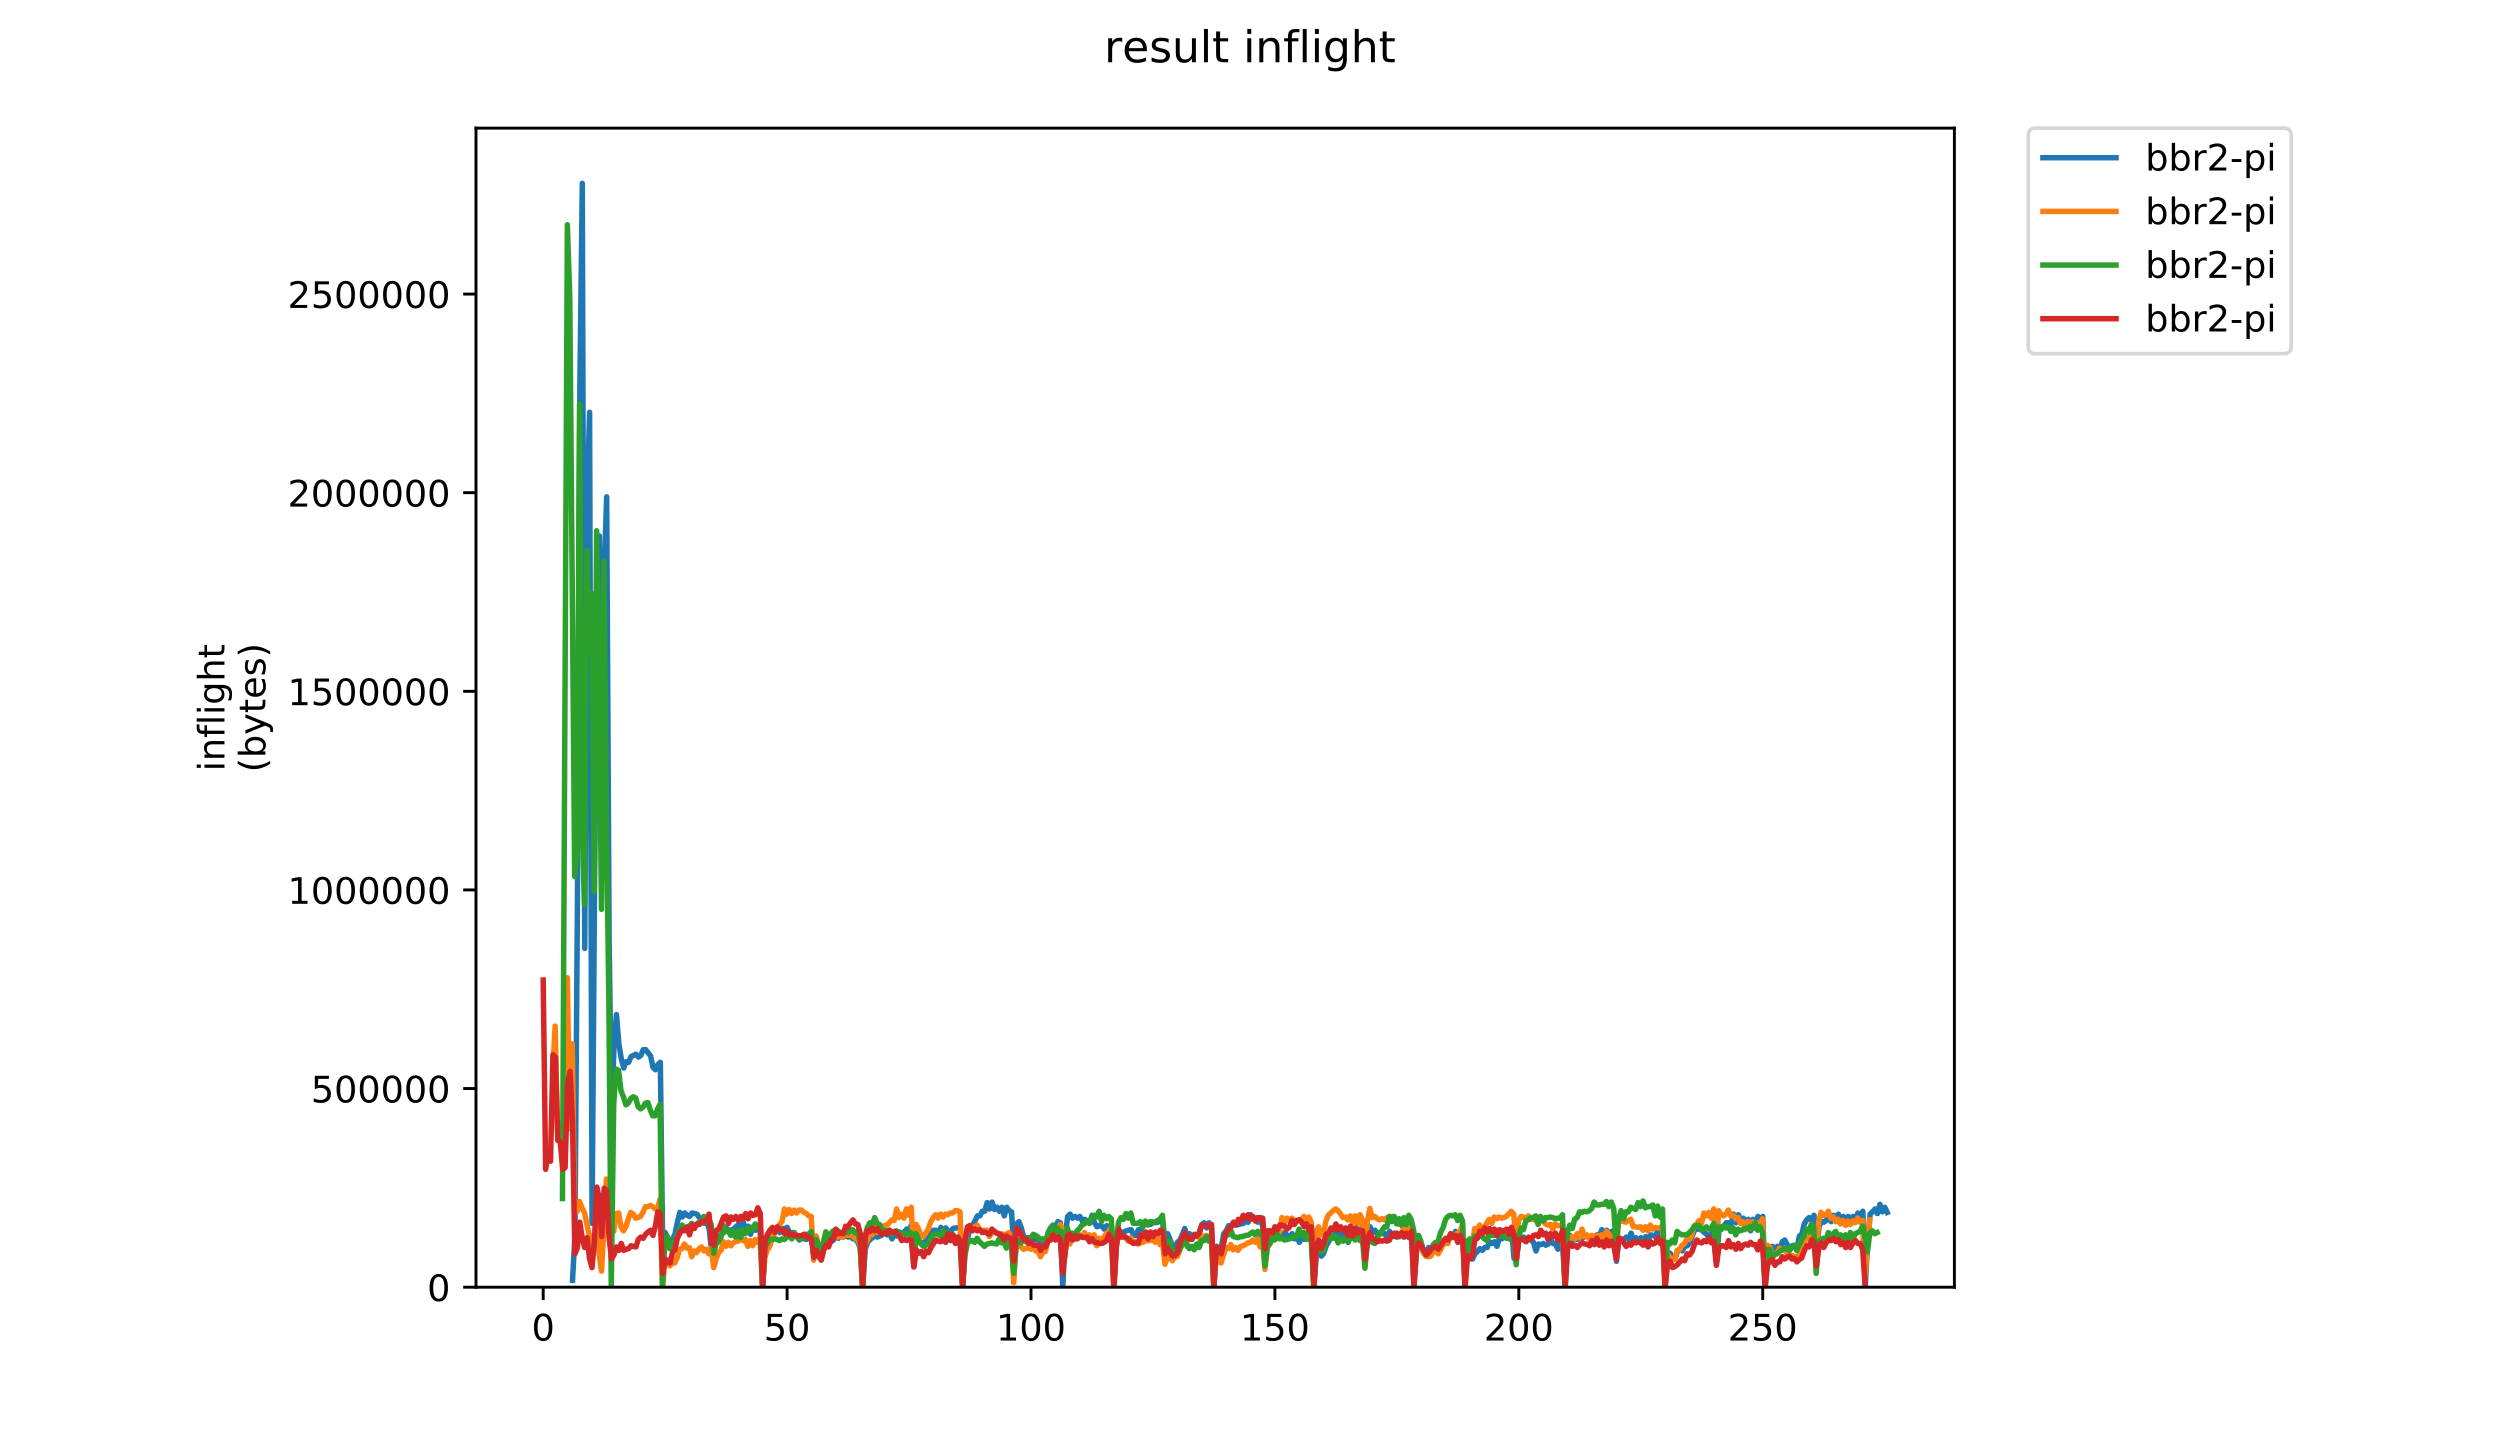 <?xml version="1.0" encoding="utf-8" standalone="no"?>
<!DOCTYPE svg PUBLIC "-//W3C//DTD SVG 1.1//EN"
  "http://www.w3.org/Graphics/SVG/1.1/DTD/svg11.dtd">
<!-- Created with matplotlib (https://matplotlib.org/) -->
<svg height="396pt" version="1.1" viewBox="0 0 684 396" width="684pt" xmlns="http://www.w3.org/2000/svg" xmlns:xlink="http://www.w3.org/1999/xlink">
 <defs>
  <style type="text/css">
*{stroke-linecap:butt;stroke-linejoin:round;}
  </style>
 </defs>
 <g id="figure_1">
  <g id="patch_1">
   <path d="M 0 396 
L 684 396 
L 684 0 
L 0 0 
z
" style="fill:#ffffff;"/>
  </g>
  <g id="axes_1">
   <g id="patch_2">
    <path d="M 130.23 352.174 
L 534.722 352.174 
L 534.722 35.062 
L 130.23 35.062 
z
" style="fill:#ffffff;"/>
   </g>
   <g id="matplotlib.axis_1">
    <g id="xtick_1">
     <g id="line2d_1">
      <defs>
       <path d="M 0 0 
L 0 3.5 
" id="m479719843b" style="stroke:#000000;stroke-width:0.8;"/>
      </defs>
      <g>
       <use style="stroke:#000000;stroke-width:0.8;" x="148.616" xlink:href="#m479719843b" y="352.174"/>
      </g>
     </g>
     <g id="text_1">
      <!-- 0 -->
      <defs>
       <path d="M 31.781 66.406 
Q 24.172 66.406 20.328 58.906 
Q 16.5 51.422 16.5 36.375 
Q 16.5 21.391 20.328 13.891 
Q 24.172 6.391 31.781 6.391 
Q 39.453 6.391 43.281 13.891 
Q 47.125 21.391 47.125 36.375 
Q 47.125 51.422 43.281 58.906 
Q 39.453 66.406 31.781 66.406 
z
M 31.781 74.219 
Q 44.047 74.219 50.516 64.516 
Q 56.984 54.828 56.984 36.375 
Q 56.984 17.969 50.516 8.266 
Q 44.047 -1.422 31.781 -1.422 
Q 19.531 -1.422 13.062 8.266 
Q 6.594 17.969 6.594 36.375 
Q 6.594 54.828 13.062 64.516 
Q 19.531 74.219 31.781 74.219 
z
" id="DejaVuSans-48"/>
      </defs>
      <g transform="translate(145.435 366.773)scale(0.1 -0.1)">
       <use xlink:href="#DejaVuSans-48"/>
      </g>
     </g>
    </g>
    <g id="xtick_2">
     <g id="line2d_2">
      <g>
       <use style="stroke:#000000;stroke-width:0.8;" x="215.349" xlink:href="#m479719843b" y="352.174"/>
      </g>
     </g>
     <g id="text_2">
      <!-- 50 -->
      <defs>
       <path d="M 10.797 72.906 
L 49.516 72.906 
L 49.516 64.594 
L 19.828 64.594 
L 19.828 46.734 
Q 21.969 47.469 24.109 47.828 
Q 26.266 48.188 28.422 48.188 
Q 40.625 48.188 47.75 41.5 
Q 54.891 34.812 54.891 23.391 
Q 54.891 11.625 47.562 5.094 
Q 40.234 -1.422 26.906 -1.422 
Q 22.312 -1.422 17.547 -0.641 
Q 12.797 0.141 7.719 1.703 
L 7.719 11.625 
Q 12.109 9.234 16.797 8.062 
Q 21.484 6.891 26.703 6.891 
Q 35.156 6.891 40.078 11.328 
Q 45.016 15.766 45.016 23.391 
Q 45.016 31 40.078 35.438 
Q 35.156 39.891 26.703 39.891 
Q 22.75 39.891 18.812 39.016 
Q 14.891 38.141 10.797 36.281 
z
" id="DejaVuSans-53"/>
      </defs>
      <g transform="translate(208.987 366.773)scale(0.1 -0.1)">
       <use xlink:href="#DejaVuSans-53"/>
       <use x="63.623" xlink:href="#DejaVuSans-48"/>
      </g>
     </g>
    </g>
    <g id="xtick_3">
     <g id="line2d_3">
      <g>
       <use style="stroke:#000000;stroke-width:0.8;" x="282.082" xlink:href="#m479719843b" y="352.174"/>
      </g>
     </g>
     <g id="text_3">
      <!-- 100 -->
      <defs>
       <path d="M 12.406 8.297 
L 28.516 8.297 
L 28.516 63.922 
L 10.984 60.406 
L 10.984 69.391 
L 28.422 72.906 
L 38.281 72.906 
L 38.281 8.297 
L 54.391 8.297 
L 54.391 0 
L 12.406 0 
z
" id="DejaVuSans-49"/>
      </defs>
      <g transform="translate(272.538 366.773)scale(0.1 -0.1)">
       <use xlink:href="#DejaVuSans-49"/>
       <use x="63.623" xlink:href="#DejaVuSans-48"/>
       <use x="127.246" xlink:href="#DejaVuSans-48"/>
      </g>
     </g>
    </g>
    <g id="xtick_4">
     <g id="line2d_4">
      <g>
       <use style="stroke:#000000;stroke-width:0.8;" x="348.815" xlink:href="#m479719843b" y="352.174"/>
      </g>
     </g>
     <g id="text_4">
      <!-- 150 -->
      <g transform="translate(339.271 366.773)scale(0.1 -0.1)">
       <use xlink:href="#DejaVuSans-49"/>
       <use x="63.623" xlink:href="#DejaVuSans-53"/>
       <use x="127.246" xlink:href="#DejaVuSans-48"/>
      </g>
     </g>
    </g>
    <g id="xtick_5">
     <g id="line2d_5">
      <g>
       <use style="stroke:#000000;stroke-width:0.8;" x="415.548" xlink:href="#m479719843b" y="352.174"/>
      </g>
     </g>
     <g id="text_5">
      <!-- 200 -->
      <defs>
       <path d="M 19.188 8.297 
L 53.609 8.297 
L 53.609 0 
L 7.328 0 
L 7.328 8.297 
Q 12.938 14.109 22.625 23.891 
Q 32.328 33.688 34.812 36.531 
Q 39.547 41.844 41.422 45.531 
Q 43.312 49.219 43.312 52.781 
Q 43.312 58.594 39.234 62.25 
Q 35.156 65.922 28.609 65.922 
Q 23.969 65.922 18.812 64.312 
Q 13.672 62.703 7.812 59.422 
L 7.812 69.391 
Q 13.766 71.781 18.938 73 
Q 24.125 74.219 28.422 74.219 
Q 39.75 74.219 46.484 68.547 
Q 53.219 62.891 53.219 53.422 
Q 53.219 48.922 51.531 44.891 
Q 49.859 40.875 45.406 35.406 
Q 44.188 33.984 37.641 27.219 
Q 31.109 20.453 19.188 8.297 
z
" id="DejaVuSans-50"/>
      </defs>
      <g transform="translate(406.004 366.773)scale(0.1 -0.1)">
       <use xlink:href="#DejaVuSans-50"/>
       <use x="63.623" xlink:href="#DejaVuSans-48"/>
       <use x="127.246" xlink:href="#DejaVuSans-48"/>
      </g>
     </g>
    </g>
    <g id="xtick_6">
     <g id="line2d_6">
      <g>
       <use style="stroke:#000000;stroke-width:0.8;" x="482.281" xlink:href="#m479719843b" y="352.174"/>
      </g>
     </g>
     <g id="text_6">
      <!-- 250 -->
      <g transform="translate(472.737 366.773)scale(0.1 -0.1)">
       <use xlink:href="#DejaVuSans-50"/>
       <use x="63.623" xlink:href="#DejaVuSans-53"/>
       <use x="127.246" xlink:href="#DejaVuSans-48"/>
      </g>
     </g>
    </g>
   </g>
   <g id="matplotlib.axis_2">
    <g id="ytick_1">
     <g id="line2d_7">
      <defs>
       <path d="M 0 0 
L -3.5 0 
" id="mc5c1943536" style="stroke:#000000;stroke-width:0.8;"/>
      </defs>
      <g>
       <use style="stroke:#000000;stroke-width:0.8;" x="130.23" xlink:href="#mc5c1943536" y="352.174"/>
      </g>
     </g>
     <g id="text_7">
      <!-- 0 -->
      <g transform="translate(116.868 355.973)scale(0.1 -0.1)">
       <use xlink:href="#DejaVuSans-48"/>
      </g>
     </g>
    </g>
    <g id="ytick_2">
     <g id="line2d_8">
      <g>
       <use style="stroke:#000000;stroke-width:0.8;" x="130.23" xlink:href="#mc5c1943536" y="297.83"/>
      </g>
     </g>
     <g id="text_8">
      <!-- 500000 -->
      <g transform="translate(85.055 301.63)scale(0.1 -0.1)">
       <use xlink:href="#DejaVuSans-53"/>
       <use x="63.623" xlink:href="#DejaVuSans-48"/>
       <use x="127.246" xlink:href="#DejaVuSans-48"/>
       <use x="190.869" xlink:href="#DejaVuSans-48"/>
       <use x="254.492" xlink:href="#DejaVuSans-48"/>
       <use x="318.115" xlink:href="#DejaVuSans-48"/>
      </g>
     </g>
    </g>
    <g id="ytick_3">
     <g id="line2d_9">
      <g>
       <use style="stroke:#000000;stroke-width:0.8;" x="130.23" xlink:href="#mc5c1943536" y="243.487"/>
      </g>
     </g>
     <g id="text_9">
      <!-- 1000000 -->
      <g transform="translate(78.693 247.286)scale(0.1 -0.1)">
       <use xlink:href="#DejaVuSans-49"/>
       <use x="63.623" xlink:href="#DejaVuSans-48"/>
       <use x="127.246" xlink:href="#DejaVuSans-48"/>
       <use x="190.869" xlink:href="#DejaVuSans-48"/>
       <use x="254.492" xlink:href="#DejaVuSans-48"/>
       <use x="318.115" xlink:href="#DejaVuSans-48"/>
       <use x="381.738" xlink:href="#DejaVuSans-48"/>
      </g>
     </g>
    </g>
    <g id="ytick_4">
     <g id="line2d_10">
      <g>
       <use style="stroke:#000000;stroke-width:0.8;" x="130.23" xlink:href="#mc5c1943536" y="189.143"/>
      </g>
     </g>
     <g id="text_10">
      <!-- 1500000 -->
      <g transform="translate(78.693 192.942)scale(0.1 -0.1)">
       <use xlink:href="#DejaVuSans-49"/>
       <use x="63.623" xlink:href="#DejaVuSans-53"/>
       <use x="127.246" xlink:href="#DejaVuSans-48"/>
       <use x="190.869" xlink:href="#DejaVuSans-48"/>
       <use x="254.492" xlink:href="#DejaVuSans-48"/>
       <use x="318.115" xlink:href="#DejaVuSans-48"/>
       <use x="381.738" xlink:href="#DejaVuSans-48"/>
      </g>
     </g>
    </g>
    <g id="ytick_5">
     <g id="line2d_11">
      <g>
       <use style="stroke:#000000;stroke-width:0.8;" x="130.23" xlink:href="#mc5c1943536" y="134.799"/>
      </g>
     </g>
     <g id="text_11">
      <!-- 2000000 -->
      <g transform="translate(78.693 138.598)scale(0.1 -0.1)">
       <use xlink:href="#DejaVuSans-50"/>
       <use x="63.623" xlink:href="#DejaVuSans-48"/>
       <use x="127.246" xlink:href="#DejaVuSans-48"/>
       <use x="190.869" xlink:href="#DejaVuSans-48"/>
       <use x="254.492" xlink:href="#DejaVuSans-48"/>
       <use x="318.115" xlink:href="#DejaVuSans-48"/>
       <use x="381.738" xlink:href="#DejaVuSans-48"/>
      </g>
     </g>
    </g>
    <g id="ytick_6">
     <g id="line2d_12">
      <g>
       <use style="stroke:#000000;stroke-width:0.8;" x="130.23" xlink:href="#mc5c1943536" y="80.456"/>
      </g>
     </g>
     <g id="text_12">
      <!-- 2500000 -->
      <g transform="translate(78.693 84.255)scale(0.1 -0.1)">
       <use xlink:href="#DejaVuSans-50"/>
       <use x="63.623" xlink:href="#DejaVuSans-53"/>
       <use x="127.246" xlink:href="#DejaVuSans-48"/>
       <use x="190.869" xlink:href="#DejaVuSans-48"/>
       <use x="254.492" xlink:href="#DejaVuSans-48"/>
       <use x="318.115" xlink:href="#DejaVuSans-48"/>
       <use x="381.738" xlink:href="#DejaVuSans-48"/>
      </g>
     </g>
    </g>
    <g id="text_13">
     <!-- inflight -->
     <defs>
      <path d="M 9.422 54.688 
L 18.406 54.688 
L 18.406 0 
L 9.422 0 
z
M 9.422 75.984 
L 18.406 75.984 
L 18.406 64.594 
L 9.422 64.594 
z
" id="DejaVuSans-105"/>
      <path d="M 54.891 33.016 
L 54.891 0 
L 45.906 0 
L 45.906 32.719 
Q 45.906 40.484 42.875 44.328 
Q 39.844 48.188 33.797 48.188 
Q 26.516 48.188 22.312 43.547 
Q 18.109 38.922 18.109 30.906 
L 18.109 0 
L 9.078 0 
L 9.078 54.688 
L 18.109 54.688 
L 18.109 46.188 
Q 21.344 51.125 25.703 53.562 
Q 30.078 56 35.797 56 
Q 45.219 56 50.047 50.172 
Q 54.891 44.344 54.891 33.016 
z
" id="DejaVuSans-110"/>
      <path d="M 37.109 75.984 
L 37.109 68.5 
L 28.516 68.5 
Q 23.688 68.5 21.797 66.547 
Q 19.922 64.594 19.922 59.516 
L 19.922 54.688 
L 34.719 54.688 
L 34.719 47.703 
L 19.922 47.703 
L 19.922 0 
L 10.891 0 
L 10.891 47.703 
L 2.297 47.703 
L 2.297 54.688 
L 10.891 54.688 
L 10.891 58.5 
Q 10.891 67.625 15.141 71.797 
Q 19.391 75.984 28.609 75.984 
z
" id="DejaVuSans-102"/>
      <path d="M 9.422 75.984 
L 18.406 75.984 
L 18.406 0 
L 9.422 0 
z
" id="DejaVuSans-108"/>
      <path d="M 45.406 27.984 
Q 45.406 37.75 41.375 43.109 
Q 37.359 48.484 30.078 48.484 
Q 22.859 48.484 18.828 43.109 
Q 14.797 37.75 14.797 27.984 
Q 14.797 18.266 18.828 12.891 
Q 22.859 7.516 30.078 7.516 
Q 37.359 7.516 41.375 12.891 
Q 45.406 18.266 45.406 27.984 
z
M 54.391 6.781 
Q 54.391 -7.172 48.188 -13.984 
Q 42 -20.797 29.203 -20.797 
Q 24.469 -20.797 20.266 -20.094 
Q 16.062 -19.391 12.109 -17.922 
L 12.109 -9.188 
Q 16.062 -11.328 19.922 -12.344 
Q 23.781 -13.375 27.781 -13.375 
Q 36.625 -13.375 41.016 -8.766 
Q 45.406 -4.156 45.406 5.172 
L 45.406 9.625 
Q 42.625 4.781 38.281 2.391 
Q 33.938 0 27.875 0 
Q 17.828 0 11.672 7.656 
Q 5.516 15.328 5.516 27.984 
Q 5.516 40.672 11.672 48.328 
Q 17.828 56 27.875 56 
Q 33.938 56 38.281 53.609 
Q 42.625 51.219 45.406 46.391 
L 45.406 54.688 
L 54.391 54.688 
z
" id="DejaVuSans-103"/>
      <path d="M 54.891 33.016 
L 54.891 0 
L 45.906 0 
L 45.906 32.719 
Q 45.906 40.484 42.875 44.328 
Q 39.844 48.188 33.797 48.188 
Q 26.516 48.188 22.312 43.547 
Q 18.109 38.922 18.109 30.906 
L 18.109 0 
L 9.078 0 
L 9.078 75.984 
L 18.109 75.984 
L 18.109 46.188 
Q 21.344 51.125 25.703 53.562 
Q 30.078 56 35.797 56 
Q 45.219 56 50.047 50.172 
Q 54.891 44.344 54.891 33.016 
z
" id="DejaVuSans-104"/>
      <path d="M 18.312 70.219 
L 18.312 54.688 
L 36.812 54.688 
L 36.812 47.703 
L 18.312 47.703 
L 18.312 18.016 
Q 18.312 11.328 20.141 9.422 
Q 21.969 7.516 27.594 7.516 
L 36.812 7.516 
L 36.812 0 
L 27.594 0 
Q 17.188 0 13.234 3.875 
Q 9.281 7.766 9.281 18.016 
L 9.281 47.703 
L 2.688 47.703 
L 2.688 54.688 
L 9.281 54.688 
L 9.281 70.219 
z
" id="DejaVuSans-116"/>
     </defs>
     <g transform="translate(61.415 211.018)rotate(-90)scale(0.1 -0.1)">
      <use xlink:href="#DejaVuSans-105"/>
      <use x="27.783" xlink:href="#DejaVuSans-110"/>
      <use x="91.162" xlink:href="#DejaVuSans-102"/>
      <use x="126.367" xlink:href="#DejaVuSans-108"/>
      <use x="154.15" xlink:href="#DejaVuSans-105"/>
      <use x="181.934" xlink:href="#DejaVuSans-103"/>
      <use x="245.41" xlink:href="#DejaVuSans-104"/>
      <use x="308.789" xlink:href="#DejaVuSans-116"/>
     </g>
     <!-- (bytes) -->
     <defs>
      <path d="M 31 75.875 
Q 24.469 64.656 21.281 53.656 
Q 18.109 42.672 18.109 31.391 
Q 18.109 20.125 21.312 9.062 
Q 24.516 -2 31 -13.188 
L 23.188 -13.188 
Q 15.875 -1.703 12.234 9.375 
Q 8.594 20.453 8.594 31.391 
Q 8.594 42.281 12.203 53.312 
Q 15.828 64.359 23.188 75.875 
z
" id="DejaVuSans-40"/>
      <path d="M 48.688 27.297 
Q 48.688 37.203 44.609 42.844 
Q 40.531 48.484 33.406 48.484 
Q 26.266 48.484 22.188 42.844 
Q 18.109 37.203 18.109 27.297 
Q 18.109 17.391 22.188 11.75 
Q 26.266 6.109 33.406 6.109 
Q 40.531 6.109 44.609 11.75 
Q 48.688 17.391 48.688 27.297 
z
M 18.109 46.391 
Q 20.953 51.266 25.266 53.625 
Q 29.594 56 35.594 56 
Q 45.562 56 51.781 48.094 
Q 58.016 40.188 58.016 27.297 
Q 58.016 14.406 51.781 6.484 
Q 45.562 -1.422 35.594 -1.422 
Q 29.594 -1.422 25.266 0.953 
Q 20.953 3.328 18.109 8.203 
L 18.109 0 
L 9.078 0 
L 9.078 75.984 
L 18.109 75.984 
z
" id="DejaVuSans-98"/>
      <path d="M 32.172 -5.078 
Q 28.375 -14.844 24.75 -17.812 
Q 21.141 -20.797 15.094 -20.797 
L 7.906 -20.797 
L 7.906 -13.281 
L 13.188 -13.281 
Q 16.891 -13.281 18.938 -11.516 
Q 21 -9.766 23.484 -3.219 
L 25.094 0.875 
L 2.984 54.688 
L 12.5 54.688 
L 29.594 11.922 
L 46.688 54.688 
L 56.203 54.688 
z
" id="DejaVuSans-121"/>
      <path d="M 56.203 29.594 
L 56.203 25.203 
L 14.891 25.203 
Q 15.484 15.922 20.484 11.062 
Q 25.484 6.203 34.422 6.203 
Q 39.594 6.203 44.453 7.469 
Q 49.312 8.734 54.109 11.281 
L 54.109 2.781 
Q 49.266 0.734 44.188 -0.344 
Q 39.109 -1.422 33.891 -1.422 
Q 20.797 -1.422 13.156 6.188 
Q 5.516 13.812 5.516 26.812 
Q 5.516 40.234 12.766 48.109 
Q 20.016 56 32.328 56 
Q 43.359 56 49.781 48.891 
Q 56.203 41.797 56.203 29.594 
z
M 47.219 32.234 
Q 47.125 39.594 43.094 43.984 
Q 39.062 48.391 32.422 48.391 
Q 24.906 48.391 20.391 44.141 
Q 15.875 39.891 15.188 32.172 
z
" id="DejaVuSans-101"/>
      <path d="M 44.281 53.078 
L 44.281 44.578 
Q 40.484 46.531 36.375 47.5 
Q 32.281 48.484 27.875 48.484 
Q 21.188 48.484 17.844 46.438 
Q 14.5 44.391 14.5 40.281 
Q 14.5 37.156 16.891 35.375 
Q 19.281 33.594 26.516 31.984 
L 29.594 31.297 
Q 39.156 29.25 43.188 25.516 
Q 47.219 21.781 47.219 15.094 
Q 47.219 7.469 41.188 3.016 
Q 35.156 -1.422 24.609 -1.422 
Q 20.219 -1.422 15.453 -0.562 
Q 10.688 0.297 5.422 2 
L 5.422 11.281 
Q 10.406 8.688 15.234 7.391 
Q 20.062 6.109 24.812 6.109 
Q 31.156 6.109 34.562 8.281 
Q 37.984 10.453 37.984 14.406 
Q 37.984 18.062 35.516 20.016 
Q 33.062 21.969 24.703 23.781 
L 21.578 24.516 
Q 13.234 26.266 9.516 29.906 
Q 5.812 33.547 5.812 39.891 
Q 5.812 47.609 11.281 51.797 
Q 16.75 56 26.812 56 
Q 31.781 56 36.172 55.266 
Q 40.578 54.547 44.281 53.078 
z
" id="DejaVuSans-115"/>
      <path d="M 8.016 75.875 
L 15.828 75.875 
Q 23.141 64.359 26.781 53.312 
Q 30.422 42.281 30.422 31.391 
Q 30.422 20.453 26.781 9.375 
Q 23.141 -1.703 15.828 -13.188 
L 8.016 -13.188 
Q 14.5 -2 17.703 9.062 
Q 20.906 20.125 20.906 31.391 
Q 20.906 42.672 17.703 53.656 
Q 14.5 64.656 8.016 75.875 
z
" id="DejaVuSans-41"/>
     </defs>
     <g transform="translate(72.613 211.295)rotate(-90)scale(0.1 -0.1)">
      <use xlink:href="#DejaVuSans-40"/>
      <use x="39.014" xlink:href="#DejaVuSans-98"/>
      <use x="102.49" xlink:href="#DejaVuSans-121"/>
      <use x="161.67" xlink:href="#DejaVuSans-116"/>
      <use x="200.879" xlink:href="#DejaVuSans-101"/>
      <use x="262.402" xlink:href="#DejaVuSans-115"/>
      <use x="314.502" xlink:href="#DejaVuSans-41"/>
     </g>
    </g>
   </g>
   <g id="line2d_13">
    <path clip-path="url(#p5034e5378b)" d="M 156.645 350.286 
L 157.313 338.01 
L 157.98 247.359 
L 158.647 106.033 
L 159.315 50.163 
L 159.982 259.478 
L 160.649 135.935 
L 161.317 112.8 
L 161.984 334.705 
L 162.651 245.314 
L 163.319 170.873 
L 163.986 146.637 
L 164.653 234.612 
L 165.321 155.922 
L 165.988 135.935 
L 166.655 256.802 
L 167.323 304.96 
L 167.99 286.547 
L 168.657 277.576 
L 169.325 285.603 
L 169.992 289.695 
L 170.659 292.213 
L 171.327 290.481 
L 171.994 290.639 
L 172.661 289.065 
L 173.996 288.436 
L 174.663 289.222 
L 175.331 288.75 
L 175.998 287.176 
L 176.665 287.176 
L 178 288.908 
L 178.667 292.055 
L 179.335 292.685 
L 180.002 291.268 
L 180.669 290.639 
L 181.337 342.731 
L 182.004 337.223 
L 183.339 340.371 
L 184.673 337.695 
L 185.341 334.39 
L 186.008 331.715 
L 186.675 332.974 
L 187.343 331.872 
L 188.01 332.502 
L 188.677 332.816 
L 189.345 331.872 
L 190.679 332.187 
L 191.347 333.131 
L 192.014 333.446 
L 192.681 334.705 
L 193.349 334.39 
L 194.016 336.121 
L 194.683 342.102 
L 195.351 342.417 
L 196.018 338.325 
L 196.685 338.797 
L 197.353 337.695 
L 198.02 337.223 
L 198.687 335.964 
L 199.355 336.594 
L 200.022 336.594 
L 200.689 336.279 
L 202.024 335.02 
L 202.691 335.649 
L 203.359 334.39 
L 204.026 336.908 
L 204.693 335.492 
L 205.361 337.695 
L 206.028 335.649 
L 206.695 336.594 
L 207.363 335.964 
L 208.03 336.121 
L 208.697 352.017 
L 209.365 339.741 
L 210.032 338.482 
L 210.699 336.594 
L 211.367 336.279 
L 212.034 336.594 
L 212.701 336.279 
L 213.369 337.223 
L 214.036 336.121 
L 214.703 336.121 
L 215.371 335.807 
L 216.038 337.538 
L 216.705 337.223 
L 217.373 337.695 
L 218.04 338.01 
L 218.707 339.269 
L 219.374 338.64 
L 220.042 338.954 
L 220.709 339.112 
L 221.376 338.482 
L 222.044 338.482 
L 222.711 343.204 
L 223.378 342.102 
L 224.046 343.361 
L 224.713 344.148 
L 225.38 341.315 
L 226.048 340.056 
L 226.715 340.371 
L 227.382 339.741 
L 228.05 339.269 
L 228.717 338.01 
L 229.384 338.797 
L 230.052 337.695 
L 230.719 338.482 
L 231.386 337.853 
L 232.054 338.482 
L 232.721 338.167 
L 233.388 338.954 
L 234.056 338.954 
L 234.723 339.899 
L 235.39 341.63 
L 236.058 352.174 
L 236.725 341.787 
L 237.392 339.899 
L 238.06 339.112 
L 238.727 338.64 
L 239.394 338.01 
L 240.062 338.482 
L 241.396 337.853 
L 242.064 336.751 
L 242.731 337.853 
L 243.398 337.538 
L 244.066 338.954 
L 244.733 337.223 
L 245.4 338.167 
L 246.068 337.066 
L 246.735 337.695 
L 247.402 337.066 
L 248.07 336.279 
L 248.737 336.279 
L 249.404 335.177 
L 250.072 344.463 
L 250.739 338.167 
L 251.406 339.426 
L 252.741 340.843 
L 253.408 338.797 
L 254.076 339.426 
L 254.743 337.066 
L 255.41 336.594 
L 256.078 336.594 
L 256.745 337.695 
L 257.412 335.807 
L 258.08 338.325 
L 258.747 335.964 
L 259.414 336.908 
L 260.082 336.908 
L 260.749 336.121 
L 261.416 335.964 
L 262.084 335.964 
L 262.751 335.492 
L 263.418 352.017 
L 264.086 341.315 
L 264.753 338.797 
L 265.42 335.649 
L 266.088 335.177 
L 266.755 334.076 
L 267.422 332.659 
L 268.09 332.659 
L 268.757 331.4 
L 269.424 331.4 
L 270.092 329.039 
L 270.759 330.771 
L 271.426 328.882 
L 272.094 330.928 
L 272.761 330.298 
L 273.428 331.4 
L 274.096 330.298 
L 274.763 332.659 
L 275.43 330.298 
L 276.098 331.243 
L 276.765 331.557 
L 277.432 343.361 
L 278.1 334.862 
L 278.767 334.233 
L 279.434 335.964 
L 280.102 338.482 
L 280.769 338.64 
L 281.436 338.64 
L 282.104 339.112 
L 282.771 338.797 
L 283.438 339.269 
L 284.106 339.112 
L 284.773 339.741 
L 285.44 339.899 
L 286.107 339.741 
L 286.775 337.223 
L 287.442 335.964 
L 288.109 335.177 
L 288.777 335.807 
L 289.444 334.233 
L 290.111 334.548 
L 290.779 352.174 
L 291.446 338.01 
L 292.113 332.816 
L 292.781 332.187 
L 293.448 333.289 
L 294.115 332.816 
L 294.783 333.289 
L 295.45 332.816 
L 296.117 334.076 
L 296.785 333.603 
L 297.452 334.076 
L 298.119 334.705 
L 298.787 332.502 
L 299.454 334.548 
L 300.121 335.649 
L 300.789 335.335 
L 301.456 335.492 
L 302.123 336.279 
L 302.791 335.335 
L 303.458 336.436 
L 304.125 335.492 
L 304.793 352.017 
L 305.46 340.685 
L 306.127 337.538 
L 306.795 337.381 
L 308.129 336.751 
L 309.464 336.436 
L 310.131 338.01 
L 310.799 338.01 
L 311.466 336.436 
L 312.133 336.594 
L 312.801 335.02 
L 313.468 335.02 
L 314.135 334.705 
L 314.803 335.02 
L 315.47 334.39 
L 316.137 334.548 
L 316.805 334.39 
L 317.472 333.446 
L 318.139 334.39 
L 318.807 340.213 
L 319.474 337.538 
L 320.141 339.112 
L 320.809 341.158 
L 321.476 341.472 
L 322.143 339.899 
L 322.811 339.269 
L 323.478 337.853 
L 324.145 336.121 
L 324.813 338.325 
L 325.48 337.538 
L 326.147 339.112 
L 326.815 337.695 
L 327.482 338.325 
L 328.149 337.066 
L 328.817 335.02 
L 329.484 334.548 
L 330.151 335.964 
L 330.819 334.548 
L 331.486 335.964 
L 332.153 352.017 
L 332.821 341 
L 333.488 341.472 
L 334.155 341.158 
L 334.823 337.538 
L 335.49 336.751 
L 336.157 335.335 
L 336.825 335.649 
L 337.492 334.862 
L 338.159 335.177 
L 340.161 334.705 
L 340.829 334.233 
L 341.496 334.39 
L 342.163 332.344 
L 342.831 333.446 
L 343.498 333.289 
L 344.165 334.39 
L 344.833 333.131 
L 345.5 335.649 
L 346.167 341.472 
L 346.835 338.64 
L 347.502 338.64 
L 348.837 337.695 
L 349.504 338.01 
L 350.171 337.695 
L 350.839 338.482 
L 351.506 337.223 
L 352.173 338.01 
L 352.84 338.482 
L 353.508 337.538 
L 354.175 338.954 
L 354.842 338.482 
L 355.51 339.899 
L 356.177 338.482 
L 356.844 339.112 
L 357.512 338.325 
L 358.179 338.797 
L 358.846 338.325 
L 359.514 352.017 
L 360.181 342.417 
L 360.848 341.945 
L 361.516 343.676 
L 362.183 342.889 
L 362.85 340.843 
L 363.518 339.741 
L 364.185 338.167 
L 364.852 338.01 
L 365.52 337.223 
L 366.187 338.64 
L 366.854 337.381 
L 367.522 338.954 
L 368.189 337.853 
L 368.856 339.899 
L 369.524 337.066 
L 370.191 337.381 
L 370.858 336.279 
L 371.526 336.279 
L 372.193 336.436 
L 372.86 335.649 
L 373.528 341.472 
L 374.195 336.121 
L 374.862 335.649 
L 375.53 337.066 
L 376.197 336.594 
L 376.864 337.853 
L 377.532 337.223 
L 378.199 337.538 
L 378.866 337.538 
L 379.534 338.482 
L 380.201 336.908 
L 380.868 338.167 
L 381.536 337.381 
L 382.203 338.482 
L 382.87 338.325 
L 383.538 337.538 
L 384.205 338.325 
L 384.872 337.381 
L 385.54 338.64 
L 386.207 338.01 
L 386.874 352.017 
L 387.542 342.417 
L 388.209 338.954 
L 388.876 341 
L 389.544 342.417 
L 390.211 343.518 
L 390.878 341.315 
L 391.546 341.945 
L 392.213 341.315 
L 392.88 341.315 
L 393.548 341.472 
L 394.215 341.158 
L 394.882 339.741 
L 396.217 339.112 
L 396.884 338.325 
L 397.552 338.482 
L 398.219 336.908 
L 398.886 338.325 
L 399.554 337.695 
L 400.221 338.167 
L 400.888 346.666 
L 401.556 342.417 
L 402.223 343.676 
L 402.89 344.463 
L 403.558 343.046 
L 404.225 342.417 
L 404.892 341.63 
L 405.56 342.102 
L 406.227 341.315 
L 406.894 341.315 
L 407.562 339.741 
L 408.229 340.213 
L 408.896 339.741 
L 409.564 341 
L 410.231 338.64 
L 410.898 338.954 
L 411.566 338.325 
L 412.233 338.797 
L 412.9 338.64 
L 413.568 336.436 
L 414.235 344.305 
L 414.902 343.99 
L 415.57 339.426 
L 416.237 338.797 
L 416.904 338.482 
L 417.571 339.584 
L 418.239 339.112 
L 418.906 339.269 
L 419.573 339.899 
L 420.241 342.259 
L 420.908 340.371 
L 421.575 340.528 
L 422.243 340.213 
L 422.91 340.685 
L 423.577 340.371 
L 424.245 339.112 
L 424.912 340.213 
L 425.579 340.371 
L 426.247 341.787 
L 426.914 340.528 
L 427.581 341.63 
L 428.249 352.017 
L 428.916 340.528 
L 429.583 338.01 
L 430.251 339.426 
L 430.918 338.797 
L 431.585 339.112 
L 432.253 338.482 
L 432.92 338.797 
L 433.587 338.325 
L 434.255 338.167 
L 434.922 338.797 
L 435.589 338.482 
L 436.257 338.325 
L 436.924 337.853 
L 437.591 338.167 
L 438.259 336.436 
L 438.926 337.538 
L 439.593 336.594 
L 440.261 338.167 
L 440.928 336.908 
L 441.595 339.112 
L 442.263 345.092 
L 442.93 338.64 
L 443.597 339.426 
L 444.265 339.112 
L 444.932 338.482 
L 445.599 339.112 
L 446.267 337.381 
L 446.934 339.269 
L 447.601 338.64 
L 448.269 339.899 
L 448.936 338.64 
L 449.603 339.584 
L 450.271 338.325 
L 450.938 339.269 
L 451.605 337.853 
L 452.273 338.01 
L 452.94 338.325 
L 453.607 336.594 
L 454.275 339.426 
L 454.942 337.066 
L 455.609 351.859 
L 456.277 342.731 
L 456.944 342.889 
L 457.611 344.148 
L 458.279 344.463 
L 458.946 342.417 
L 459.613 341.63 
L 460.281 342.259 
L 460.948 341 
L 461.615 340.843 
L 462.283 340.056 
L 463.617 336.594 
L 464.285 336.279 
L 464.952 336.279 
L 465.619 336.594 
L 466.287 337.223 
L 466.954 337.695 
L 467.621 338.797 
L 468.289 337.381 
L 468.956 337.223 
L 469.623 345.249 
L 470.291 336.751 
L 470.958 335.649 
L 471.625 335.492 
L 472.293 334.548 
L 472.96 334.548 
L 473.627 334.862 
L 474.295 332.187 
L 474.962 334.548 
L 475.629 332.344 
L 476.297 333.918 
L 476.964 333.289 
L 477.631 334.548 
L 478.299 333.603 
L 478.966 336.751 
L 479.633 333.603 
L 480.301 334.39 
L 480.968 332.816 
L 481.635 333.918 
L 482.303 332.816 
L 482.97 352.017 
L 483.637 341.63 
L 484.304 341.158 
L 484.972 341 
L 485.639 342.417 
L 486.306 341 
L 486.974 342.102 
L 487.641 339.741 
L 488.308 339.269 
L 488.976 340.528 
L 489.643 342.102 
L 490.31 340.843 
L 490.978 340.685 
L 491.645 341.787 
L 492.312 338.167 
L 492.98 337.695 
L 493.647 334.862 
L 494.314 333.761 
L 494.982 333.131 
L 495.649 333.918 
L 496.316 332.502 
L 496.984 343.361 
L 497.651 335.807 
L 498.318 334.076 
L 498.986 334.39 
L 499.653 333.918 
L 500.32 332.187 
L 500.988 334.233 
L 501.655 332.502 
L 502.322 334.076 
L 502.99 332.187 
L 503.657 334.076 
L 504.324 332.816 
L 504.992 335.177 
L 505.659 332.816 
L 506.326 334.233 
L 506.994 332.816 
L 507.661 333.603 
L 508.328 331.872 
L 508.996 333.289 
L 509.663 331.4 
L 510.33 352.017 
L 510.998 339.269 
L 511.665 332.187 
L 512.332 331.557 
L 513 330.771 
L 513.667 332.03 
L 514.334 329.512 
L 515.002 331.557 
L 515.669 330.298 
L 516.336 331.715 
L 516.336 331.715 
" style="fill:none;stroke:#1f77b4;stroke-linecap:square;stroke-width:1.5;"/>
   </g>
   <g id="line2d_14">
    <path clip-path="url(#p5034e5378b)" d="M 151.221 293.472 
L 151.889 280.724 
L 152.556 309.839 
L 153.223 307.321 
L 153.891 309.21 
L 154.558 309.21 
L 155.225 267.504 
L 155.893 308.737 
L 156.56 285.603 
L 157.227 331.557 
L 157.895 331.557 
L 158.562 328.725 
L 159.229 330.456 
L 159.897 331.715 
L 161.231 338.01 
L 161.899 339.584 
L 162.566 341.63 
L 163.233 334.705 
L 163.901 342.889 
L 164.568 347.768 
L 165.235 336.279 
L 165.903 322.587 
L 166.57 336.279 
L 167.237 336.121 
L 167.905 336.908 
L 168.572 332.03 
L 169.239 331.872 
L 169.907 335.649 
L 170.574 336.751 
L 171.241 335.649 
L 171.909 333.446 
L 172.576 331.715 
L 173.243 332.187 
L 173.911 333.289 
L 174.578 333.131 
L 175.245 332.816 
L 175.913 331.715 
L 176.58 330.141 
L 177.247 330.141 
L 177.915 329.826 
L 178.582 330.141 
L 179.249 330.771 
L 179.917 330.613 
L 180.584 328.095 
L 181.251 352.017 
L 181.919 345.092 
L 182.586 344.777 
L 183.253 346.351 
L 183.921 345.564 
L 184.588 345.564 
L 185.255 344.148 
L 185.923 341.787 
L 186.59 341.63 
L 187.257 340.371 
L 187.925 341.472 
L 188.592 341.315 
L 189.259 343.833 
L 189.927 342.259 
L 190.594 342.731 
L 191.261 341.63 
L 191.929 341.158 
L 192.596 342.259 
L 193.263 341.787 
L 193.931 343.046 
L 194.598 341.472 
L 195.265 346.823 
L 195.933 344.463 
L 196.6 342.731 
L 197.267 342.102 
L 197.935 339.741 
L 198.602 341 
L 199.269 339.899 
L 199.937 340.843 
L 200.604 340.056 
L 201.271 339.741 
L 201.938 339.584 
L 202.606 338.325 
L 203.273 339.426 
L 203.94 339.112 
L 204.608 341 
L 205.275 339.426 
L 205.942 340.843 
L 206.61 339.112 
L 207.277 339.899 
L 207.944 338.797 
L 208.612 352.017 
L 209.279 343.99 
L 209.946 341.945 
L 210.614 341 
L 211.281 338.64 
L 211.948 337.381 
L 212.616 336.436 
L 213.283 335.02 
L 213.95 334.233 
L 214.618 330.771 
L 215.285 332.187 
L 215.952 330.928 
L 216.62 332.03 
L 217.287 331.085 
L 217.954 331.872 
L 218.622 331.085 
L 219.289 331.085 
L 219.956 331.715 
L 220.624 332.03 
L 221.291 332.659 
L 221.958 332.816 
L 222.626 344.777 
L 223.293 338.167 
L 223.96 340.528 
L 224.628 341.787 
L 225.295 339.741 
L 225.962 337.066 
L 226.63 339.426 
L 227.297 338.482 
L 227.964 338.01 
L 228.632 337.853 
L 229.299 338.482 
L 229.966 338.167 
L 230.634 338.482 
L 231.301 337.695 
L 231.968 338.01 
L 232.636 337.853 
L 233.303 338.167 
L 233.97 338.797 
L 234.638 338.797 
L 235.305 340.843 
L 235.972 352.017 
L 236.64 340.371 
L 237.307 339.426 
L 237.974 337.538 
L 238.642 337.853 
L 239.309 335.964 
L 239.976 337.223 
L 240.644 335.649 
L 241.311 336.436 
L 241.978 335.335 
L 242.646 335.177 
L 243.313 334.548 
L 243.98 333.761 
L 244.648 333.918 
L 245.315 330.771 
L 245.982 333.131 
L 246.65 332.187 
L 247.317 333.289 
L 247.984 330.771 
L 248.652 332.502 
L 249.319 330.298 
L 249.986 343.99 
L 250.654 335.02 
L 251.321 336.279 
L 251.988 338.167 
L 252.656 338.325 
L 253.99 336.279 
L 254.658 334.233 
L 255.325 333.131 
L 255.992 332.344 
L 256.66 333.289 
L 257.327 332.187 
L 257.994 332.974 
L 258.662 332.187 
L 259.329 332.344 
L 259.996 331.872 
L 260.664 331.872 
L 261.331 331.243 
L 261.998 331.243 
L 262.666 331.557 
L 263.333 352.017 
L 264 340.528 
L 264.668 335.964 
L 265.335 335.335 
L 266.002 335.649 
L 266.67 336.121 
L 267.337 335.177 
L 268.004 336.279 
L 268.671 336.751 
L 269.339 336.594 
L 270.006 336.594 
L 270.673 338.325 
L 271.341 337.381 
L 272.008 336.908 
L 272.675 337.381 
L 273.343 337.538 
L 274.01 337.538 
L 274.677 337.853 
L 275.345 337.695 
L 276.012 337.223 
L 276.679 338.954 
L 277.347 350.915 
L 278.014 340.371 
L 278.681 339.584 
L 279.349 341.158 
L 280.016 341.787 
L 280.683 341.63 
L 281.351 341.158 
L 282.018 341.787 
L 282.685 341.158 
L 283.353 342.259 
L 284.02 342.417 
L 284.687 343.833 
L 285.355 342.574 
L 286.022 342.417 
L 286.689 339.426 
L 287.357 337.538 
L 288.691 336.121 
L 289.359 336.751 
L 290.026 335.02 
L 290.693 336.279 
L 291.361 343.99 
L 292.028 336.436 
L 292.695 340.371 
L 293.363 338.325 
L 294.03 339.112 
L 294.697 338.01 
L 295.365 337.853 
L 296.032 338.482 
L 296.699 337.223 
L 297.367 338.325 
L 298.034 337.853 
L 298.701 339.112 
L 299.369 337.853 
L 300.036 340.843 
L 300.703 338.797 
L 301.371 339.426 
L 302.705 337.538 
L 303.373 336.908 
L 304.04 335.807 
L 304.707 352.017 
L 305.375 340.843 
L 306.042 337.853 
L 306.709 337.853 
L 307.377 338.482 
L 308.044 338.482 
L 308.711 339.584 
L 309.379 338.64 
L 310.046 339.899 
L 310.713 339.741 
L 311.381 340.371 
L 312.048 340.056 
L 312.715 339.899 
L 313.383 339.426 
L 314.717 339.426 
L 315.385 339.112 
L 316.052 339.899 
L 316.719 338.325 
L 317.387 340.528 
L 318.054 339.899 
L 318.721 345.879 
L 319.389 343.99 
L 320.056 343.204 
L 320.723 344.935 
L 321.391 343.833 
L 322.058 343.833 
L 322.725 342.259 
L 323.393 339.899 
L 324.06 339.112 
L 324.727 340.371 
L 325.395 341 
L 326.062 341.315 
L 326.729 341.472 
L 327.397 340.528 
L 328.064 340.528 
L 328.731 338.01 
L 329.399 338.64 
L 330.066 338.01 
L 330.733 338.797 
L 331.401 338.797 
L 332.068 352.017 
L 332.735 344.305 
L 333.403 344.305 
L 334.07 345.564 
L 335.404 341.315 
L 336.072 341.63 
L 336.739 340.528 
L 337.406 341.945 
L 338.074 341.315 
L 338.741 342.102 
L 339.408 341 
L 340.076 340.843 
L 340.743 340.528 
L 341.41 340.056 
L 342.078 339.899 
L 342.745 339.269 
L 343.412 339.899 
L 344.08 339.112 
L 344.747 341.158 
L 345.414 339.112 
L 346.082 347.295 
L 346.749 340.843 
L 347.416 340.056 
L 348.084 338.797 
L 348.751 337.853 
L 349.418 336.436 
L 350.086 337.066 
L 350.753 333.131 
L 351.42 334.548 
L 352.088 333.289 
L 352.755 333.918 
L 353.422 333.289 
L 354.09 333.761 
L 354.757 334.076 
L 355.424 333.761 
L 356.092 333.761 
L 356.759 332.816 
L 357.426 334.548 
L 358.094 332.974 
L 358.761 334.39 
L 359.428 352.017 
L 360.096 337.066 
L 360.763 335.649 
L 361.43 337.853 
L 362.098 337.695 
L 362.765 334.076 
L 363.432 332.502 
L 364.767 331.243 
L 365.434 330.771 
L 366.102 331.243 
L 367.436 333.131 
L 368.104 332.974 
L 368.771 333.761 
L 369.438 332.659 
L 370.106 334.548 
L 370.773 332.659 
L 371.44 334.862 
L 372.108 332.344 
L 372.775 333.761 
L 373.442 341.787 
L 374.11 334.233 
L 374.777 330.613 
L 375.444 333.131 
L 376.112 332.816 
L 376.779 333.446 
L 377.446 333.761 
L 378.114 333.446 
L 378.781 333.761 
L 379.448 333.131 
L 380.116 333.446 
L 380.783 332.816 
L 381.45 333.761 
L 382.118 333.603 
L 382.785 335.02 
L 383.452 334.39 
L 384.12 337.066 
L 384.787 334.705 
L 385.454 335.964 
L 386.122 335.02 
L 386.789 349.027 
L 387.456 342.574 
L 388.124 339.899 
L 388.791 341.158 
L 389.458 342.889 
L 390.126 343.676 
L 390.793 343.833 
L 391.46 343.676 
L 392.128 342.574 
L 392.795 342.259 
L 393.462 343.046 
L 394.13 341.945 
L 394.797 340.528 
L 395.464 340.213 
L 396.132 340.213 
L 396.799 338.167 
L 397.466 338.64 
L 398.801 337.381 
L 399.468 336.908 
L 400.136 335.02 
L 400.803 352.017 
L 401.47 339.426 
L 402.137 339.584 
L 402.805 341 
L 403.472 336.121 
L 404.139 336.751 
L 404.807 335.177 
L 405.474 336.279 
L 406.141 335.807 
L 406.809 334.548 
L 407.476 333.603 
L 408.143 334.705 
L 408.811 332.974 
L 409.478 333.446 
L 410.145 332.974 
L 410.813 333.289 
L 411.48 333.131 
L 412.147 332.816 
L 413.482 331.4 
L 414.149 332.187 
L 414.817 340.056 
L 415.484 333.918 
L 416.151 332.816 
L 416.819 332.974 
L 417.486 333.603 
L 418.153 332.659 
L 418.821 333.603 
L 419.488 333.446 
L 420.155 333.918 
L 420.823 333.446 
L 421.49 333.603 
L 422.157 333.918 
L 422.825 334.862 
L 423.492 335.177 
L 424.159 335.02 
L 424.827 336.279 
L 425.494 334.862 
L 426.161 335.335 
L 427.496 335.335 
L 428.163 352.017 
L 428.831 339.899 
L 429.498 338.797 
L 430.165 338.325 
L 430.833 338.954 
L 431.5 337.538 
L 432.167 338.64 
L 432.835 336.279 
L 433.502 338.325 
L 434.169 337.853 
L 434.837 338.954 
L 435.504 338.01 
L 436.171 339.741 
L 436.839 338.01 
L 437.506 338.325 
L 438.173 337.853 
L 438.841 338.64 
L 439.508 336.908 
L 440.175 337.538 
L 440.843 339.112 
L 441.51 338.325 
L 442.177 343.676 
L 442.845 333.289 
L 443.512 334.076 
L 444.847 334.39 
L 445.514 333.918 
L 446.181 333.603 
L 446.849 335.649 
L 447.516 335.649 
L 448.183 335.807 
L 448.851 335.649 
L 449.518 336.594 
L 450.185 335.649 
L 450.853 336.751 
L 451.52 335.177 
L 452.187 336.279 
L 452.855 335.807 
L 453.522 335.964 
L 454.189 335.964 
L 454.857 335.335 
L 455.524 352.017 
L 456.191 343.046 
L 456.859 343.99 
L 457.526 344.62 
L 458.193 344.62 
L 458.861 342.102 
L 459.528 341.945 
L 460.195 340.685 
L 460.863 340.213 
L 461.53 338.954 
L 462.197 339.112 
L 462.865 337.853 
L 463.532 335.335 
L 464.199 335.02 
L 464.867 333.918 
L 465.534 334.705 
L 466.201 331.872 
L 466.868 332.659 
L 467.536 331.715 
L 468.203 333.289 
L 468.87 330.771 
L 469.538 343.833 
L 470.205 331.243 
L 470.872 332.187 
L 471.54 332.659 
L 472.207 332.187 
L 472.874 331.085 
L 473.542 332.659 
L 474.209 332.502 
L 474.876 333.446 
L 475.544 333.131 
L 476.211 334.705 
L 476.878 334.233 
L 477.546 336.436 
L 478.213 334.233 
L 478.88 336.121 
L 479.548 334.233 
L 480.215 335.492 
L 480.882 334.548 
L 481.55 335.649 
L 482.217 333.446 
L 482.884 352.017 
L 483.552 340.685 
L 484.219 341.158 
L 484.886 343.518 
L 485.554 343.046 
L 486.221 342.889 
L 486.888 341.472 
L 487.556 341.945 
L 488.223 341.945 
L 489.558 343.833 
L 490.225 343.518 
L 490.892 343.676 
L 491.56 344.463 
L 492.227 343.204 
L 492.894 339.741 
L 493.562 340.056 
L 494.229 338.64 
L 494.896 338.797 
L 495.564 337.695 
L 496.231 338.797 
L 496.898 343.833 
L 497.566 334.39 
L 498.233 331.715 
L 498.9 332.502 
L 499.568 332.344 
L 500.235 331.4 
L 500.902 333.289 
L 501.57 332.974 
L 502.237 334.233 
L 502.904 333.603 
L 503.572 334.862 
L 504.239 333.918 
L 504.906 335.177 
L 505.574 334.076 
L 506.241 335.02 
L 506.908 334.076 
L 507.576 334.548 
L 508.243 333.289 
L 508.91 334.39 
L 509.578 333.918 
L 510.245 349.184 
L 511.58 333.761 
L 511.58 333.761 
" style="fill:none;stroke:#ff7f0e;stroke-linecap:square;stroke-width:1.5;"/>
   </g>
   <g id="line2d_15">
    <path clip-path="url(#p5034e5378b)" d="M 153.895 327.938 
L 155.229 61.494 
L 155.897 81.482 
L 157.231 239.805 
L 157.899 233.038 
L 158.566 110.597 
L 159.233 223.438 
L 159.901 247.517 
L 160.568 150.571 
L 161.235 178.742 
L 161.903 162.375 
L 162.57 243.897 
L 163.237 145.22 
L 163.905 186.926 
L 164.572 248.776 
L 165.239 153.561 
L 165.907 223.595 
L 166.574 273.17 
L 167.241 352.017 
L 167.909 302.285 
L 168.576 292.527 
L 169.243 292.842 
L 169.911 298.508 
L 170.578 300.082 
L 171.245 302.285 
L 171.913 301.813 
L 172.58 300.554 
L 173.247 300.082 
L 173.915 300.396 
L 174.582 302.757 
L 175.249 303.387 
L 175.917 302.914 
L 176.584 301.813 
L 177.251 301.655 
L 177.919 303.701 
L 178.586 305.275 
L 179.253 305.275 
L 179.921 303.387 
L 180.588 302.128 
L 181.255 352.017 
L 181.923 339.426 
L 182.59 338.325 
L 183.257 341.63 
L 183.925 340.213 
L 184.592 339.741 
L 185.259 338.01 
L 185.927 336.751 
L 186.594 335.177 
L 187.261 336.121 
L 187.929 335.649 
L 188.596 335.492 
L 189.263 334.705 
L 189.931 335.335 
L 190.598 335.02 
L 191.265 334.39 
L 191.933 334.548 
L 192.6 332.816 
L 193.267 334.076 
L 193.935 333.603 
L 194.602 335.02 
L 195.269 342.889 
L 195.937 340.213 
L 196.604 339.741 
L 197.271 338.482 
L 197.939 335.335 
L 198.606 336.908 
L 199.273 336.751 
L 199.941 338.01 
L 200.608 336.751 
L 201.275 338.482 
L 201.943 336.751 
L 202.61 338.64 
L 203.277 336.436 
L 203.944 337.538 
L 204.612 335.964 
L 205.279 336.751 
L 205.946 336.279 
L 206.614 334.862 
L 207.281 335.649 
L 207.948 335.335 
L 208.616 352.017 
L 209.283 341.315 
L 209.95 340.056 
L 210.618 339.112 
L 211.285 339.112 
L 211.952 338.954 
L 212.62 339.112 
L 213.287 339.426 
L 213.954 338.954 
L 214.622 339.112 
L 215.289 338.482 
L 215.956 338.01 
L 216.624 338.954 
L 217.291 337.223 
L 217.958 338.482 
L 218.626 338.954 
L 219.293 338.954 
L 219.96 338.482 
L 220.628 337.695 
L 221.295 337.695 
L 221.962 336.908 
L 222.63 343.99 
L 223.297 339.112 
L 223.964 340.843 
L 224.632 342.259 
L 225.299 340.056 
L 225.966 337.066 
L 226.634 339.584 
L 227.301 337.538 
L 227.968 336.751 
L 229.303 336.751 
L 229.97 337.223 
L 230.638 337.381 
L 231.305 336.594 
L 231.972 337.223 
L 232.64 336.751 
L 233.307 336.436 
L 233.974 337.381 
L 234.642 336.908 
L 235.309 339.899 
L 235.976 352.017 
L 236.644 338.325 
L 237.311 335.807 
L 237.978 334.548 
L 238.646 335.02 
L 239.313 333.131 
L 239.98 334.705 
L 240.648 335.02 
L 241.315 336.436 
L 242.65 336.751 
L 243.317 336.594 
L 243.984 337.695 
L 244.652 337.066 
L 245.319 336.751 
L 245.986 337.853 
L 246.654 337.538 
L 247.321 337.538 
L 247.988 337.853 
L 248.656 337.066 
L 249.323 337.381 
L 249.99 346.509 
L 250.658 337.538 
L 251.325 339.112 
L 251.992 340.371 
L 252.66 341 
L 253.994 340.371 
L 254.662 338.954 
L 255.329 337.853 
L 255.996 337.538 
L 256.664 337.695 
L 257.331 338.167 
L 257.998 336.751 
L 258.666 338.167 
L 259.333 337.223 
L 260 338.954 
L 260.668 337.853 
L 261.335 339.899 
L 262.002 338.482 
L 262.67 339.899 
L 263.337 351.702 
L 264.004 343.518 
L 264.672 340.056 
L 265.339 339.584 
L 266.006 339.426 
L 266.674 339.899 
L 267.341 338.797 
L 268.008 339.741 
L 269.343 341 
L 270.01 340.371 
L 271.345 340.056 
L 272.679 340.371 
L 273.347 338.954 
L 274.014 340.056 
L 274.681 339.899 
L 275.349 341.472 
L 276.016 338.64 
L 276.683 340.371 
L 277.351 348.397 
L 278.018 341.158 
L 278.685 339.269 
L 279.353 340.056 
L 280.02 338.954 
L 280.687 339.741 
L 281.355 338.797 
L 282.022 338.797 
L 282.689 337.695 
L 283.357 338.01 
L 284.024 338.482 
L 284.691 339.112 
L 285.359 338.954 
L 286.026 339.741 
L 287.361 336.121 
L 288.028 335.335 
L 288.695 337.066 
L 289.363 335.964 
L 290.03 337.066 
L 290.697 337.066 
L 291.365 343.046 
L 292.032 335.964 
L 292.699 338.954 
L 293.367 337.381 
L 294.034 338.01 
L 294.701 336.751 
L 295.369 336.121 
L 296.036 335.177 
L 296.703 334.862 
L 297.371 334.076 
L 298.038 334.548 
L 298.705 333.131 
L 299.373 332.502 
L 300.04 332.974 
L 300.707 331.4 
L 301.375 334.233 
L 302.042 332.502 
L 302.709 333.446 
L 303.377 332.816 
L 304.044 333.446 
L 304.711 352.017 
L 305.379 340.056 
L 306.046 334.39 
L 306.713 333.131 
L 307.381 333.603 
L 308.048 332.03 
L 308.715 333.289 
L 309.383 331.872 
L 310.05 334.705 
L 311.385 334.705 
L 312.052 334.233 
L 312.719 335.649 
L 313.387 334.076 
L 314.054 335.177 
L 314.721 334.233 
L 315.389 334.39 
L 316.056 334.39 
L 316.723 333.918 
L 317.391 333.603 
L 318.058 332.502 
L 318.725 341.787 
L 319.393 340.213 
L 320.06 339.426 
L 320.727 342.574 
L 321.395 342.574 
L 322.062 342.731 
L 322.729 341.945 
L 324.064 339.269 
L 324.731 340.843 
L 325.399 341.63 
L 326.066 341 
L 326.733 341.945 
L 327.401 340.371 
L 328.068 341.315 
L 328.735 339.426 
L 329.403 339.426 
L 330.07 338.325 
L 330.737 339.584 
L 331.405 337.853 
L 332.072 352.017 
L 332.739 341 
L 333.407 342.417 
L 334.074 342.102 
L 334.741 340.213 
L 335.408 337.223 
L 336.076 337.853 
L 336.743 336.594 
L 337.41 338.325 
L 338.745 338.64 
L 339.412 338.325 
L 340.08 338.325 
L 340.747 338.01 
L 341.414 338.01 
L 342.749 337.066 
L 343.416 337.853 
L 344.084 336.908 
L 344.751 337.853 
L 345.418 336.436 
L 346.086 346.351 
L 346.753 341.158 
L 347.42 340.371 
L 348.088 338.797 
L 348.755 339.269 
L 349.422 337.695 
L 350.09 338.954 
L 350.757 338.797 
L 351.424 339.269 
L 353.426 338.797 
L 354.094 338.167 
L 354.761 338.325 
L 355.428 336.279 
L 356.096 338.01 
L 356.763 337.223 
L 357.43 339.112 
L 358.098 337.066 
L 358.765 339.899 
L 359.432 352.017 
L 360.1 342.102 
L 360.767 340.371 
L 361.434 342.417 
L 362.102 342.259 
L 362.769 339.269 
L 363.436 339.112 
L 364.104 337.853 
L 364.771 338.797 
L 365.438 338.325 
L 366.106 340.056 
L 366.773 338.954 
L 367.44 339.584 
L 368.108 338.797 
L 368.775 339.584 
L 369.442 338.954 
L 370.11 338.167 
L 370.777 339.269 
L 371.444 338.01 
L 372.112 339.426 
L 372.779 339.112 
L 373.446 346.981 
L 374.114 340.056 
L 374.781 339.426 
L 375.448 339.899 
L 376.116 340.213 
L 376.783 338.64 
L 377.45 337.538 
L 378.118 336.751 
L 378.785 335.649 
L 379.452 335.649 
L 380.12 332.816 
L 380.787 334.233 
L 381.454 332.816 
L 382.122 334.862 
L 382.789 333.446 
L 383.456 335.177 
L 384.124 333.131 
L 384.791 335.02 
L 385.458 332.502 
L 386.126 333.761 
L 386.793 336.751 
L 387.46 341 
L 388.128 338.01 
L 388.795 339.741 
L 389.462 342.259 
L 390.13 342.731 
L 390.797 342.731 
L 391.464 342.102 
L 392.132 340.528 
L 392.799 339.899 
L 393.466 339.741 
L 394.134 337.223 
L 394.801 335.964 
L 395.468 333.761 
L 396.136 332.816 
L 396.803 332.502 
L 397.47 332.659 
L 398.138 332.344 
L 398.805 333.918 
L 399.472 332.502 
L 400.14 334.076 
L 400.807 352.017 
L 401.474 339.741 
L 402.141 338.954 
L 402.809 342.259 
L 403.476 338.167 
L 404.143 338.64 
L 404.811 338.01 
L 405.478 338.325 
L 406.145 338.954 
L 406.813 339.426 
L 407.48 337.538 
L 408.147 338.01 
L 408.815 338.01 
L 409.482 337.853 
L 410.149 338.167 
L 410.817 336.594 
L 411.484 338.325 
L 412.151 338.325 
L 412.819 338.954 
L 413.486 338.325 
L 414.153 339.112 
L 414.821 346.036 
L 415.488 338.797 
L 416.155 335.964 
L 416.823 336.436 
L 417.49 333.918 
L 418.157 333.761 
L 418.825 333.131 
L 419.492 333.131 
L 420.159 332.659 
L 420.827 335.02 
L 421.494 332.816 
L 422.161 334.076 
L 422.829 333.131 
L 423.496 333.131 
L 424.163 332.974 
L 424.831 333.131 
L 425.498 333.446 
L 426.165 333.289 
L 426.833 333.289 
L 427.5 332.344 
L 428.167 352.017 
L 428.835 337.223 
L 429.502 335.177 
L 430.169 336.121 
L 430.837 333.603 
L 431.504 333.131 
L 432.171 331.557 
L 432.839 331.715 
L 433.506 331.4 
L 434.173 331.557 
L 434.841 331.243 
L 435.508 330.613 
L 436.175 328.882 
L 436.843 329.669 
L 437.51 329.669 
L 438.177 329.512 
L 438.845 329.512 
L 439.512 328.725 
L 440.179 330.141 
L 440.847 328.882 
L 441.514 330.613 
L 442.181 341.315 
L 442.849 333.446 
L 443.516 331.243 
L 444.183 333.446 
L 444.851 331.557 
L 445.518 331.557 
L 446.185 330.298 
L 447.52 330.928 
L 448.187 329.039 
L 448.855 330.141 
L 449.522 328.567 
L 450.189 330.456 
L 450.857 330.141 
L 451.524 330.141 
L 452.191 329.669 
L 452.859 332.659 
L 453.526 329.984 
L 454.193 332.974 
L 454.861 330.771 
L 455.528 352.017 
L 456.195 339.899 
L 456.863 340.371 
L 457.53 339.269 
L 458.197 340.056 
L 458.865 336.908 
L 459.532 337.538 
L 460.199 337.853 
L 461.534 337.853 
L 462.869 336.594 
L 463.536 335.649 
L 464.203 335.177 
L 464.871 335.335 
L 465.538 336.436 
L 466.205 336.121 
L 466.873 335.649 
L 467.54 336.279 
L 468.207 336.121 
L 468.874 334.705 
L 469.542 345.092 
L 470.209 335.649 
L 470.876 336.436 
L 471.544 335.492 
L 472.211 335.964 
L 472.878 335.649 
L 473.546 336.908 
L 474.213 335.964 
L 474.88 337.853 
L 475.548 336.279 
L 476.215 336.751 
L 476.882 336.436 
L 477.55 335.964 
L 478.217 336.121 
L 478.884 335.492 
L 479.552 336.121 
L 480.219 334.548 
L 480.886 336.594 
L 481.554 335.649 
L 482.221 337.223 
L 482.888 352.017 
L 483.556 341.787 
L 484.223 341.945 
L 484.89 344.148 
L 485.558 343.204 
L 486.225 343.046 
L 486.892 342.417 
L 487.56 341.945 
L 488.227 341.63 
L 488.894 341.63 
L 489.562 342.102 
L 490.229 341 
L 490.896 340.843 
L 491.564 342.102 
L 492.898 339.269 
L 493.566 338.167 
L 494.233 336.279 
L 494.9 337.066 
L 495.568 335.02 
L 496.235 335.807 
L 496.902 348.397 
L 497.57 339.741 
L 498.237 339.112 
L 498.904 338.797 
L 499.572 339.269 
L 500.239 337.223 
L 500.906 338.167 
L 502.241 336.908 
L 502.908 338.325 
L 503.576 337.853 
L 504.243 339.112 
L 504.91 337.853 
L 505.578 340.528 
L 506.245 337.223 
L 506.912 339.269 
L 507.58 337.538 
L 508.914 336.908 
L 509.582 335.492 
L 510.249 338.325 
L 510.916 342.574 
L 511.584 337.381 
L 512.251 336.751 
L 512.918 337.538 
L 513.586 337.223 
L 513.586 337.223 
" style="fill:none;stroke:#2ca02c;stroke-linecap:square;stroke-width:1.5;"/>
   </g>
   <g id="line2d_16">
    <path clip-path="url(#p5034e5378b)" d="M 148.616 268.134 
L 149.283 319.911 
L 149.951 315.505 
L 150.618 317.708 
L 151.285 288.593 
L 151.953 289.222 
L 152.62 312.042 
L 153.287 312.357 
L 153.955 319.911 
L 154.622 319.439 
L 155.289 296.619 
L 155.957 293.157 
L 156.624 306.534 
L 157.291 343.046 
L 157.959 341.472 
L 158.626 334.39 
L 159.293 338.64 
L 159.961 341.315 
L 160.628 338.64 
L 161.295 344.305 
L 161.963 346.823 
L 162.63 339.741 
L 163.297 324.79 
L 163.965 327.938 
L 164.632 338.325 
L 165.299 325.105 
L 165.967 325.734 
L 166.634 338.482 
L 167.301 344.463 
L 167.969 343.361 
L 168.636 341.158 
L 169.303 342.102 
L 169.971 340.213 
L 170.638 342.102 
L 171.305 341.787 
L 171.973 341.63 
L 172.64 340.843 
L 173.975 341.158 
L 174.642 339.112 
L 175.309 338.482 
L 175.977 338.797 
L 176.644 337.695 
L 177.311 337.066 
L 177.979 336.594 
L 178.646 338.01 
L 179.313 335.492 
L 179.981 331.557 
L 180.648 332.03 
L 181.315 348.397 
L 181.983 344.463 
L 182.65 345.407 
L 183.317 345.564 
L 183.985 342.731 
L 184.652 341.945 
L 185.319 338.797 
L 185.987 337.381 
L 186.654 336.436 
L 187.321 336.751 
L 187.989 335.807 
L 188.656 337.853 
L 189.323 335.177 
L 189.991 336.121 
L 190.658 334.862 
L 191.325 335.02 
L 191.993 334.233 
L 192.66 334.233 
L 193.327 333.918 
L 193.995 332.187 
L 194.662 340.213 
L 195.329 340.685 
L 195.997 336.594 
L 196.664 336.279 
L 197.999 332.974 
L 198.666 332.659 
L 199.333 334.705 
L 200.001 332.974 
L 200.668 333.603 
L 201.335 332.816 
L 202.003 333.918 
L 202.67 332.816 
L 203.337 333.446 
L 204.005 332.03 
L 204.672 333.446 
L 205.339 331.872 
L 206.007 332.502 
L 206.674 332.344 
L 207.341 330.456 
L 208.009 332.03 
L 208.676 352.017 
L 209.343 339.269 
L 210.011 337.695 
L 210.678 336.594 
L 211.345 335.807 
L 212.013 337.223 
L 212.68 335.649 
L 213.347 336.436 
L 214.015 336.436 
L 214.682 337.538 
L 215.349 336.751 
L 216.016 337.853 
L 216.684 337.695 
L 217.351 338.01 
L 218.018 338.01 
L 218.686 338.167 
L 219.353 338.01 
L 220.02 337.695 
L 220.688 338.482 
L 221.355 338.325 
L 222.022 339.269 
L 222.69 343.99 
L 223.357 342.102 
L 224.024 343.833 
L 224.692 344.777 
L 225.359 342.102 
L 226.026 340.528 
L 226.694 341.158 
L 227.361 339.112 
L 228.028 338.954 
L 228.696 336.279 
L 229.363 337.538 
L 230.03 337.381 
L 230.698 337.538 
L 231.365 335.492 
L 232.032 335.649 
L 232.7 334.548 
L 233.367 333.761 
L 234.034 334.862 
L 234.702 335.02 
L 235.369 337.538 
L 236.036 352.017 
L 236.704 338.482 
L 237.371 336.594 
L 238.038 336.908 
L 238.706 335.964 
L 239.373 336.751 
L 240.04 336.121 
L 240.708 337.066 
L 241.375 337.695 
L 242.042 337.223 
L 242.71 337.381 
L 243.377 336.594 
L 244.044 337.223 
L 244.712 336.908 
L 245.379 337.381 
L 246.046 338.01 
L 246.714 339.426 
L 247.381 339.112 
L 248.048 339.426 
L 248.716 339.112 
L 249.383 339.426 
L 250.05 346.666 
L 250.718 341.945 
L 251.385 342.889 
L 252.052 342.417 
L 252.72 343.833 
L 253.387 342.259 
L 254.054 342.731 
L 254.722 341.315 
L 256.056 339.269 
L 256.724 339.584 
L 257.391 339.741 
L 258.058 339.112 
L 258.726 339.899 
L 259.393 337.538 
L 260.06 339.426 
L 260.728 337.853 
L 261.395 340.213 
L 262.062 338.482 
L 262.73 339.584 
L 263.397 352.017 
L 264.064 339.112 
L 264.732 335.649 
L 265.399 335.335 
L 266.066 336.751 
L 266.734 336.279 
L 267.401 336.751 
L 268.068 336.436 
L 268.736 337.223 
L 269.403 337.066 
L 270.738 337.695 
L 271.405 336.279 
L 272.072 336.908 
L 272.74 337.381 
L 274.074 338.01 
L 274.742 339.269 
L 275.409 338.167 
L 276.076 338.64 
L 276.744 338.797 
L 277.411 345.092 
L 278.078 336.121 
L 278.746 336.594 
L 280.08 339.269 
L 280.748 338.954 
L 281.415 340.213 
L 282.082 339.741 
L 282.749 340.685 
L 284.084 340.685 
L 284.751 342.102 
L 285.419 341 
L 286.086 341.158 
L 286.753 339.426 
L 287.421 339.269 
L 288.088 337.853 
L 288.755 339.269 
L 289.423 338.325 
L 290.09 339.112 
L 290.757 348.397 
L 291.425 342.259 
L 292.092 338.01 
L 292.759 337.695 
L 293.427 339.269 
L 294.094 338.167 
L 294.761 338.954 
L 295.429 338.167 
L 296.096 338.482 
L 296.763 338.64 
L 297.431 338.482 
L 298.098 339.741 
L 298.765 338.954 
L 299.433 339.899 
L 300.1 339.899 
L 300.767 340.213 
L 301.435 340.213 
L 302.102 339.899 
L 302.769 339.426 
L 303.437 337.695 
L 304.104 338.954 
L 304.771 352.174 
L 305.439 340.843 
L 306.106 336.279 
L 306.773 338.482 
L 307.441 338.167 
L 308.775 339.112 
L 309.443 339.741 
L 310.11 340.213 
L 310.777 340.056 
L 311.445 340.056 
L 312.112 337.853 
L 312.779 338.325 
L 313.447 337.066 
L 314.114 338.954 
L 314.781 337.066 
L 315.449 338.325 
L 316.116 337.066 
L 316.783 337.538 
L 317.451 336.594 
L 318.118 336.908 
L 318.785 343.046 
L 319.453 341.472 
L 320.787 343.676 
L 321.455 343.518 
L 322.122 342.889 
L 322.789 339.899 
L 323.457 338.954 
L 324.124 337.223 
L 324.791 338.325 
L 325.459 339.112 
L 326.126 338.954 
L 326.793 337.853 
L 327.461 338.167 
L 328.128 337.381 
L 328.795 335.335 
L 329.463 335.335 
L 330.13 335.177 
L 330.797 335.492 
L 331.465 335.02 
L 332.132 352.017 
L 332.799 341.158 
L 333.467 342.417 
L 334.134 343.046 
L 334.801 339.741 
L 335.469 337.066 
L 336.803 335.649 
L 337.471 334.39 
L 338.138 335.177 
L 338.805 333.603 
L 339.473 334.233 
L 340.14 332.502 
L 340.807 333.289 
L 341.475 332.344 
L 342.142 333.603 
L 342.809 332.816 
L 343.477 334.076 
L 344.144 333.131 
L 344.811 333.289 
L 345.479 333.289 
L 346.146 341.63 
L 346.813 336.751 
L 347.48 336.751 
L 348.148 337.381 
L 348.815 335.649 
L 349.482 336.436 
L 350.15 335.177 
L 350.817 335.177 
L 351.484 335.492 
L 352.152 336.279 
L 352.819 335.649 
L 353.486 333.918 
L 354.154 335.02 
L 354.821 333.918 
L 355.488 333.761 
L 356.156 334.39 
L 356.823 335.649 
L 357.49 334.862 
L 358.158 336.594 
L 358.825 335.649 
L 359.492 352.017 
L 360.16 340.685 
L 360.827 339.269 
L 361.494 341.472 
L 362.162 340.213 
L 362.829 337.695 
L 363.496 337.381 
L 364.164 335.964 
L 364.831 336.436 
L 365.498 334.862 
L 366.166 336.436 
L 366.833 335.649 
L 367.5 336.751 
L 368.168 335.964 
L 368.835 338.01 
L 369.502 335.492 
L 370.17 338.167 
L 370.837 335.964 
L 371.504 337.381 
L 372.172 336.594 
L 372.839 336.751 
L 373.506 344.62 
L 374.174 339.269 
L 374.841 337.223 
L 375.508 338.954 
L 376.176 339.112 
L 376.843 339.741 
L 377.51 339.426 
L 378.178 339.584 
L 378.845 339.269 
L 379.512 339.584 
L 380.18 339.269 
L 380.847 337.538 
L 381.514 338.325 
L 382.182 337.381 
L 382.849 338.167 
L 383.516 337.223 
L 384.184 338.482 
L 384.851 337.381 
L 385.518 338.482 
L 386.186 336.908 
L 386.853 352.017 
L 387.52 342.102 
L 388.188 340.056 
L 388.855 340.843 
L 389.522 341.945 
L 390.19 343.361 
L 390.857 342.731 
L 391.524 341.63 
L 392.859 341 
L 393.526 341.787 
L 394.861 339.741 
L 395.528 338.797 
L 396.196 339.269 
L 396.863 337.538 
L 397.53 338.482 
L 398.198 338.01 
L 398.865 339.899 
L 399.532 338.01 
L 400.2 339.426 
L 400.867 352.017 
L 401.534 343.518 
L 402.202 344.463 
L 402.869 343.518 
L 403.536 339.112 
L 404.204 338.797 
L 404.871 336.908 
L 405.538 337.538 
L 406.206 335.964 
L 406.873 337.223 
L 407.54 336.121 
L 408.208 336.908 
L 408.875 336.279 
L 409.542 338.01 
L 410.21 336.436 
L 410.877 336.908 
L 411.544 336.751 
L 412.212 336.279 
L 412.879 337.695 
L 413.546 335.807 
L 414.213 337.695 
L 414.881 344.305 
L 415.548 339.112 
L 416.215 338.954 
L 416.883 339.269 
L 417.55 339.741 
L 418.217 338.482 
L 418.885 339.112 
L 419.552 338.01 
L 420.219 337.853 
L 420.887 338.325 
L 421.554 336.594 
L 422.221 337.853 
L 422.889 337.381 
L 423.556 339.112 
L 424.223 337.538 
L 424.891 338.325 
L 425.558 337.381 
L 426.225 339.426 
L 426.893 338.325 
L 427.56 336.594 
L 428.227 352.017 
L 428.895 341.472 
L 429.562 340.213 
L 430.229 341 
L 430.897 340.685 
L 431.564 341.315 
L 432.231 340.528 
L 432.899 340.056 
L 433.566 340.371 
L 434.233 340.371 
L 434.901 340.843 
L 435.568 339.426 
L 436.235 340.528 
L 436.903 338.797 
L 437.57 340.685 
L 438.237 339.741 
L 438.905 341.158 
L 439.572 339.269 
L 440.239 340.843 
L 440.907 339.584 
L 441.574 341 
L 442.241 344.62 
L 442.909 338.797 
L 443.576 338.954 
L 444.911 341 
L 445.578 340.371 
L 446.245 340.685 
L 446.913 339.741 
L 447.58 340.056 
L 448.247 339.741 
L 448.915 340.056 
L 449.582 340.685 
L 450.249 339.584 
L 450.917 341.158 
L 451.584 339.741 
L 452.251 340.371 
L 452.919 340.056 
L 453.586 338.64 
L 454.253 340.213 
L 454.921 339.584 
L 455.588 352.017 
L 456.255 345.722 
L 456.923 345.092 
L 457.59 346.823 
L 458.257 346.509 
L 458.925 346.036 
L 460.259 344.463 
L 460.927 344.935 
L 461.594 343.046 
L 462.261 343.361 
L 462.929 342.417 
L 463.596 340.528 
L 464.263 339.269 
L 464.931 339.899 
L 465.598 340.056 
L 466.265 339.426 
L 466.933 339.741 
L 467.6 338.64 
L 468.267 340.056 
L 468.935 339.584 
L 469.602 346.194 
L 470.269 341.472 
L 470.937 340.843 
L 471.604 340.843 
L 472.271 341.315 
L 472.939 339.426 
L 473.606 341.158 
L 474.273 340.528 
L 474.941 341.787 
L 475.608 340.213 
L 476.275 341.63 
L 476.943 340.685 
L 477.61 340.371 
L 478.277 340.685 
L 478.945 339.899 
L 479.612 340.528 
L 480.279 340.528 
L 480.946 341.945 
L 481.614 339.584 
L 482.281 341.315 
L 482.948 352.017 
L 483.616 346.036 
L 484.283 345.092 
L 484.95 344.62 
L 485.618 346.194 
L 486.285 345.249 
L 486.952 345.249 
L 487.62 343.833 
L 488.287 344.463 
L 488.954 343.99 
L 489.622 343.676 
L 490.289 344.463 
L 490.956 344.305 
L 491.624 345.249 
L 492.291 344.62 
L 492.958 344.148 
L 493.626 342.259 
L 494.293 340.843 
L 494.96 341.158 
L 495.628 339.269 
L 496.295 339.741 
L 496.962 346.351 
L 497.63 341.315 
L 498.297 340.056 
L 498.964 341.315 
L 499.632 340.056 
L 500.299 339.269 
L 500.966 339.426 
L 501.634 338.797 
L 502.301 339.741 
L 502.968 339.112 
L 503.636 340.528 
L 504.303 339.899 
L 504.97 341.315 
L 505.638 339.899 
L 506.305 341.315 
L 506.972 340.056 
L 507.64 339.426 
L 508.307 340.213 
L 508.974 340.213 
L 509.642 341.945 
L 510.309 352.017 
L 510.309 352.017 
" style="fill:none;stroke:#d62728;stroke-linecap:square;stroke-width:1.5;"/>
   </g>
   <g id="patch_3">
    <path d="M 130.23 352.174 
L 130.23 35.062 
" style="fill:none;stroke:#000000;stroke-linecap:square;stroke-linejoin:miter;stroke-width:0.8;"/>
   </g>
   <g id="patch_4">
    <path d="M 534.722 352.174 
L 534.722 35.062 
" style="fill:none;stroke:#000000;stroke-linecap:square;stroke-linejoin:miter;stroke-width:0.8;"/>
   </g>
   <g id="patch_5">
    <path d="M 130.23 352.174 
L 534.722 352.174 
" style="fill:none;stroke:#000000;stroke-linecap:square;stroke-linejoin:miter;stroke-width:0.8;"/>
   </g>
   <g id="patch_6">
    <path d="M 130.23 35.062 
L 534.722 35.062 
" style="fill:none;stroke:#000000;stroke-linecap:square;stroke-linejoin:miter;stroke-width:0.8;"/>
   </g>
   <g id="legend_1">
    <g id="patch_7">
     <path d="M 556.947 96.775 
L 624.852 96.775 
Q 626.852 96.775 626.852 94.775 
L 626.852 37.062 
Q 626.852 35.062 624.852 35.062 
L 556.947 35.062 
Q 554.947 35.062 554.947 37.062 
L 554.947 94.775 
Q 554.947 96.775 556.947 96.775 
z
" style="fill:#ffffff;opacity:0.8;stroke:#cccccc;stroke-linejoin:miter;"/>
    </g>
    <g id="line2d_17">
     <path d="M 558.947 43.161 
L 578.947 43.161 
" style="fill:none;stroke:#1f77b4;stroke-linecap:square;stroke-width:1.5;"/>
    </g>
    <g id="line2d_18"/>
    <g id="text_14">
     <!-- bbr2-pi -->
     <defs>
      <path d="M 41.109 46.297 
Q 39.594 47.172 37.812 47.578 
Q 36.031 48 33.891 48 
Q 26.266 48 22.188 43.047 
Q 18.109 38.094 18.109 28.812 
L 18.109 0 
L 9.078 0 
L 9.078 54.688 
L 18.109 54.688 
L 18.109 46.188 
Q 20.953 51.172 25.484 53.578 
Q 30.031 56 36.531 56 
Q 37.453 56 38.578 55.875 
Q 39.703 55.766 41.062 55.516 
z
" id="DejaVuSans-114"/>
      <path d="M 4.891 31.391 
L 31.203 31.391 
L 31.203 23.391 
L 4.891 23.391 
z
" id="DejaVuSans-45"/>
      <path d="M 18.109 8.203 
L 18.109 -20.797 
L 9.078 -20.797 
L 9.078 54.688 
L 18.109 54.688 
L 18.109 46.391 
Q 20.953 51.266 25.266 53.625 
Q 29.594 56 35.594 56 
Q 45.562 56 51.781 48.094 
Q 58.016 40.188 58.016 27.297 
Q 58.016 14.406 51.781 6.484 
Q 45.562 -1.422 35.594 -1.422 
Q 29.594 -1.422 25.266 0.953 
Q 20.953 3.328 18.109 8.203 
z
M 48.688 27.297 
Q 48.688 37.203 44.609 42.844 
Q 40.531 48.484 33.406 48.484 
Q 26.266 48.484 22.188 42.844 
Q 18.109 37.203 18.109 27.297 
Q 18.109 17.391 22.188 11.75 
Q 26.266 6.109 33.406 6.109 
Q 40.531 6.109 44.609 11.75 
Q 48.688 17.391 48.688 27.297 
z
" id="DejaVuSans-112"/>
     </defs>
     <g transform="translate(586.947 46.661)scale(0.1 -0.1)">
      <use xlink:href="#DejaVuSans-98"/>
      <use x="63.477" xlink:href="#DejaVuSans-98"/>
      <use x="126.953" xlink:href="#DejaVuSans-114"/>
      <use x="168.066" xlink:href="#DejaVuSans-50"/>
      <use x="231.689" xlink:href="#DejaVuSans-45"/>
      <use x="267.773" xlink:href="#DejaVuSans-112"/>
      <use x="331.25" xlink:href="#DejaVuSans-105"/>
     </g>
    </g>
    <g id="line2d_19">
     <path d="M 558.947 57.839 
L 578.947 57.839 
" style="fill:none;stroke:#ff7f0e;stroke-linecap:square;stroke-width:1.5;"/>
    </g>
    <g id="line2d_20"/>
    <g id="text_15">
     <!-- bbr2-pi -->
     <g transform="translate(586.947 61.339)scale(0.1 -0.1)">
      <use xlink:href="#DejaVuSans-98"/>
      <use x="63.477" xlink:href="#DejaVuSans-98"/>
      <use x="126.953" xlink:href="#DejaVuSans-114"/>
      <use x="168.066" xlink:href="#DejaVuSans-50"/>
      <use x="231.689" xlink:href="#DejaVuSans-45"/>
      <use x="267.773" xlink:href="#DejaVuSans-112"/>
      <use x="331.25" xlink:href="#DejaVuSans-105"/>
     </g>
    </g>
    <g id="line2d_21">
     <path d="M 558.947 72.517 
L 578.947 72.517 
" style="fill:none;stroke:#2ca02c;stroke-linecap:square;stroke-width:1.5;"/>
    </g>
    <g id="line2d_22"/>
    <g id="text_16">
     <!-- bbr2-pi -->
     <g transform="translate(586.947 76.017)scale(0.1 -0.1)">
      <use xlink:href="#DejaVuSans-98"/>
      <use x="63.477" xlink:href="#DejaVuSans-98"/>
      <use x="126.953" xlink:href="#DejaVuSans-114"/>
      <use x="168.066" xlink:href="#DejaVuSans-50"/>
      <use x="231.689" xlink:href="#DejaVuSans-45"/>
      <use x="267.773" xlink:href="#DejaVuSans-112"/>
      <use x="331.25" xlink:href="#DejaVuSans-105"/>
     </g>
    </g>
    <g id="line2d_23">
     <path d="M 558.947 87.195 
L 578.947 87.195 
" style="fill:none;stroke:#d62728;stroke-linecap:square;stroke-width:1.5;"/>
    </g>
    <g id="line2d_24"/>
    <g id="text_17">
     <!-- bbr2-pi -->
     <g transform="translate(586.947 90.695)scale(0.1 -0.1)">
      <use xlink:href="#DejaVuSans-98"/>
      <use x="63.477" xlink:href="#DejaVuSans-98"/>
      <use x="126.953" xlink:href="#DejaVuSans-114"/>
      <use x="168.066" xlink:href="#DejaVuSans-50"/>
      <use x="231.689" xlink:href="#DejaVuSans-45"/>
      <use x="267.773" xlink:href="#DejaVuSans-112"/>
      <use x="331.25" xlink:href="#DejaVuSans-105"/>
     </g>
    </g>
   </g>
  </g>
  <g id="text_18">
   <!-- result inflight -->
   <defs>
    <path d="M 8.5 21.578 
L 8.5 54.688 
L 17.484 54.688 
L 17.484 21.922 
Q 17.484 14.156 20.5 10.266 
Q 23.531 6.391 29.594 6.391 
Q 36.859 6.391 41.078 11.031 
Q 45.312 15.672 45.312 23.688 
L 45.312 54.688 
L 54.297 54.688 
L 54.297 0 
L 45.312 0 
L 45.312 8.406 
Q 42.047 3.422 37.719 1 
Q 33.406 -1.422 27.688 -1.422 
Q 18.266 -1.422 13.375 4.438 
Q 8.5 10.297 8.5 21.578 
z
M 31.109 56 
z
" id="DejaVuSans-117"/>
    <path id="DejaVuSans-32"/>
   </defs>
   <g transform="translate(302.11 17.038)scale(0.12 -0.12)">
    <use xlink:href="#DejaVuSans-114"/>
    <use x="41.082" xlink:href="#DejaVuSans-101"/>
    <use x="102.605" xlink:href="#DejaVuSans-115"/>
    <use x="154.705" xlink:href="#DejaVuSans-117"/>
    <use x="218.084" xlink:href="#DejaVuSans-108"/>
    <use x="245.867" xlink:href="#DejaVuSans-116"/>
    <use x="285.076" xlink:href="#DejaVuSans-32"/>
    <use x="316.863" xlink:href="#DejaVuSans-105"/>
    <use x="344.646" xlink:href="#DejaVuSans-110"/>
    <use x="408.025" xlink:href="#DejaVuSans-102"/>
    <use x="443.23" xlink:href="#DejaVuSans-108"/>
    <use x="471.014" xlink:href="#DejaVuSans-105"/>
    <use x="498.797" xlink:href="#DejaVuSans-103"/>
    <use x="562.273" xlink:href="#DejaVuSans-104"/>
    <use x="625.652" xlink:href="#DejaVuSans-116"/>
   </g>
  </g>
 </g>
 <defs>
  <clipPath id="p5034e5378b">
   <rect height="317.112" width="404.492" x="130.23" y="35.062"/>
  </clipPath>
 </defs>
</svg>
